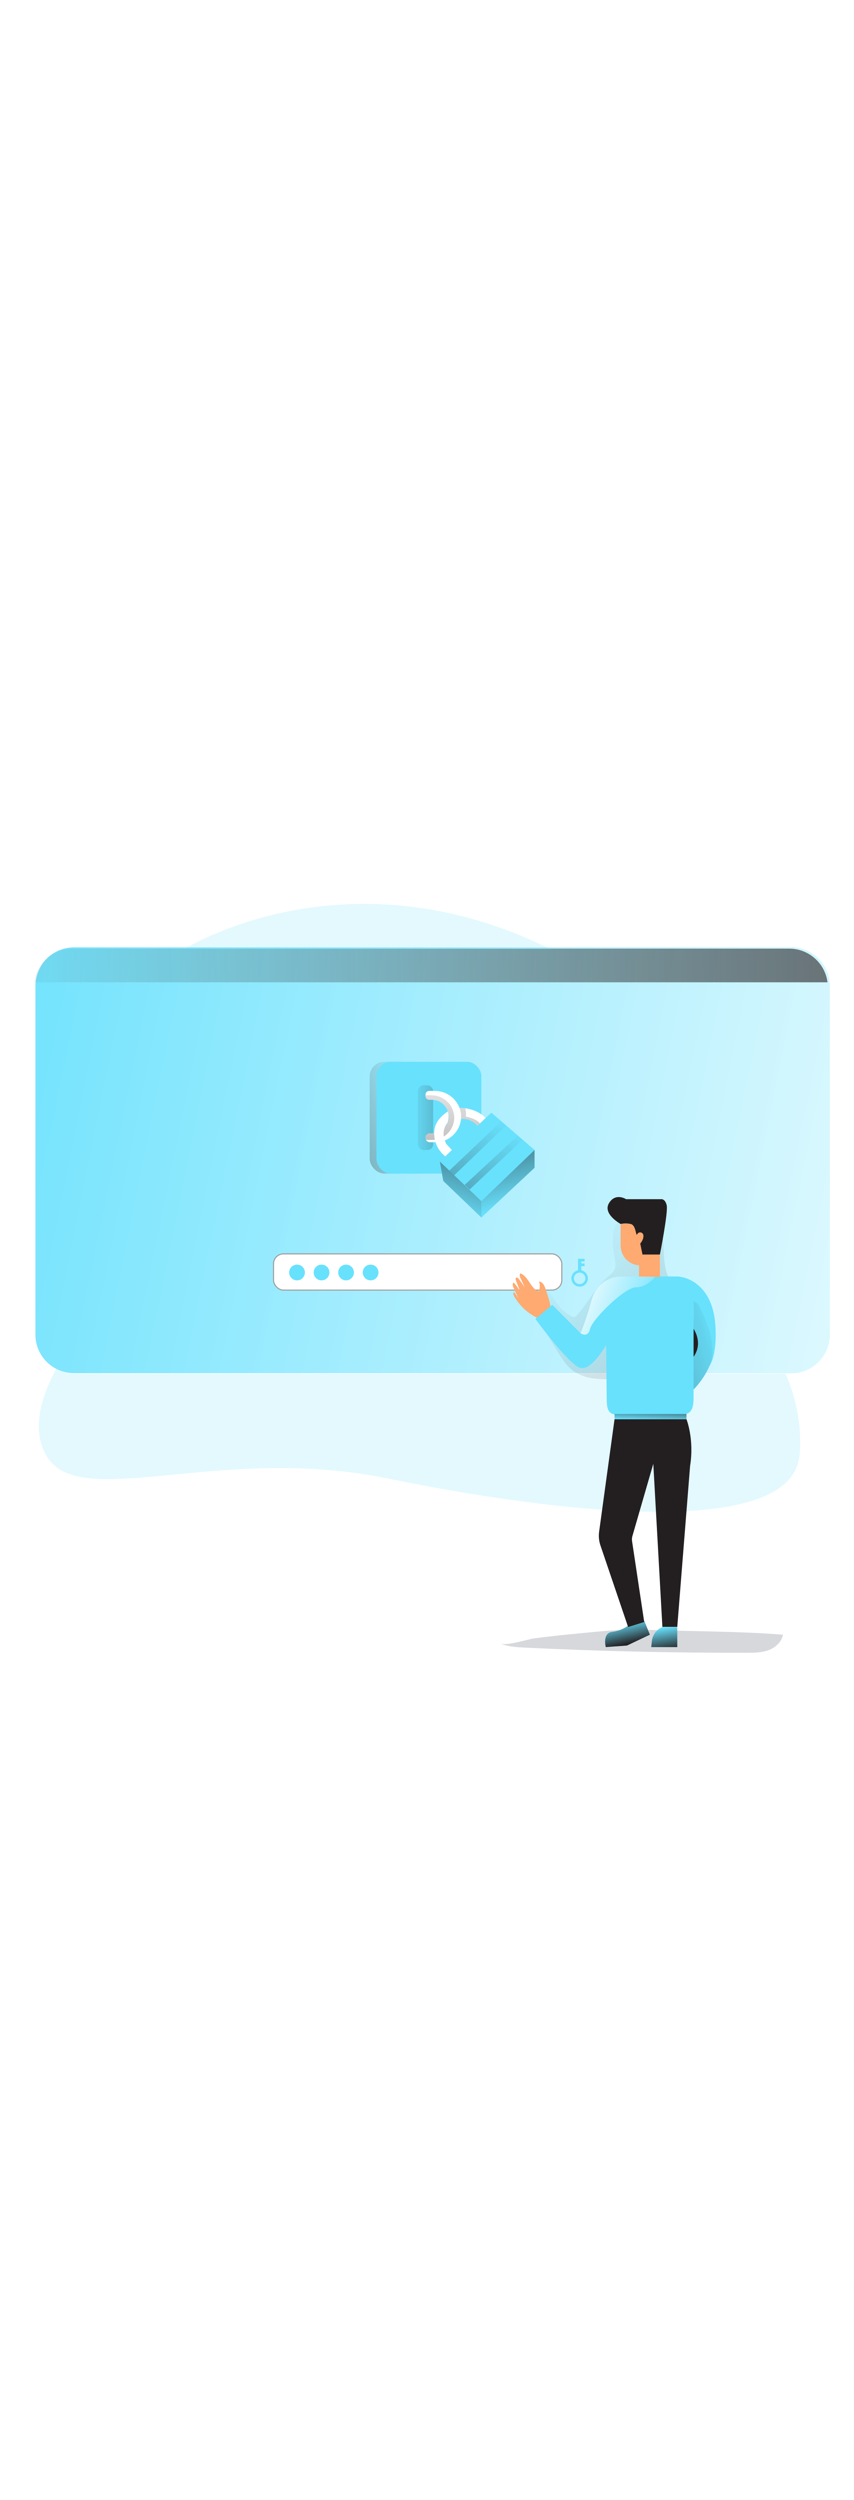 <svg id="_0013_authentication" xmlns="http://www.w3.org/2000/svg" xmlns:xlink="http://www.w3.org/1999/xlink" viewBox="0 0 500 500" data-imageid="authentication-65" imageName="Authentication" class="illustrations_image" style="width: 171px;"><defs><style>.cls-1_authentication-65{fill:url(#linear-gradient);opacity:.22;}.cls-1_authentication-65,.cls-2_authentication-65,.cls-3_authentication-65,.cls-4_authentication-65,.cls-5_authentication-65,.cls-6_authentication-65,.cls-7_authentication-65,.cls-8_authentication-65,.cls-9_authentication-65,.cls-10_authentication-65,.cls-11_authentication-65,.cls-12_authentication-65,.cls-13_authentication-65,.cls-14_authentication-65,.cls-15_authentication-65,.cls-16_authentication-65,.cls-17_authentication-65,.cls-18_authentication-65,.cls-19_authentication-65,.cls-20_authentication-65,.cls-21_authentication-65,.cls-22_authentication-65,.cls-23_authentication-65{stroke-width:0px;}.cls-1_authentication-65,.cls-2_authentication-65,.cls-11_authentication-65,.cls-23_authentication-65{isolation:isolate;}.cls-2_authentication-65,.cls-11_authentication-65{opacity:.18;}.cls-2_authentication-65,.cls-22_authentication-65{fill:#68e1fd;}.cls-3_authentication-65{fill:url(#linear-gradient-11-authentication-65);}.cls-4_authentication-65{fill:url(#linear-gradient-12-authentication-65);}.cls-5_authentication-65{fill:url(#linear-gradient-13-authentication-65);}.cls-6_authentication-65{fill:url(#linear-gradient-10-authentication-65);}.cls-7_authentication-65{fill:url(#linear-gradient-17-authentication-65);}.cls-8_authentication-65{fill:url(#linear-gradient-16-authentication-65);}.cls-9_authentication-65{fill:url(#linear-gradient-15-authentication-65);}.cls-10_authentication-65{fill:url(#linear-gradient-14-authentication-65);}.cls-11_authentication-65{fill:#1d2741;}.cls-24_authentication-65{stroke:#a0a0a0;stroke-miterlimit:10;stroke-width:.65px;}.cls-24_authentication-65,.cls-20_authentication-65{fill:#fff;}.cls-12_authentication-65{fill:url(#linear-gradient-2-authentication-65);}.cls-13_authentication-65{fill:url(#linear-gradient-3-authentication-65);}.cls-14_authentication-65{fill:url(#linear-gradient-8-authentication-65);}.cls-15_authentication-65{fill:url(#linear-gradient-9-authentication-65);}.cls-16_authentication-65{fill:url(#linear-gradient-7-authentication-65);}.cls-17_authentication-65{fill:url(#linear-gradient-5-authentication-65);}.cls-18_authentication-65{fill:url(#linear-gradient-6-authentication-65);}.cls-19_authentication-65{fill:#231f20;}.cls-21_authentication-65{fill:#ffaa71;}.cls-23_authentication-65{fill:url(#linear-gradient-4-authentication-65);opacity:.21;}</style><linearGradient id="linear-gradient-authentication-65" x1="-294.25" y1="1414.66" x2="170.76" y2="1414.66" gradientTransform="translate(313.9 1612.94) scale(1 -1)" gradientUnits="userSpaceOnUse"><stop offset="0" stop-color="#68e1fd"/><stop offset="1" stop-color="#68e1fd"/></linearGradient><linearGradient id="linear-gradient-2-authentication-65" x1="-360.56" y1="1476.63" x2="347.04" y2="1332.2" gradientTransform="translate(313.9 1612.94) scale(1 -1)" gradientUnits="userSpaceOnUse"><stop offset="0" stop-color="#fff" stop-opacity="0"/><stop offset="1" stop-color="#fff"/></linearGradient><linearGradient id="linear-gradient-3-authentication-65" x1="-333.97" y1="1523.59" x2="497.05" y2="1540.4" gradientTransform="translate(313.9 1612.94) scale(1 -1)" gradientUnits="userSpaceOnUse"><stop offset="0" stop-color="#231f20" stop-opacity="0"/><stop offset="1" stop-color="#231f20"/></linearGradient><linearGradient id="linear-gradient-4-authentication-65" x1="17.64" y1="1364.41" x2="201.51" y2="1191.3" gradientTransform="translate(313.9 1612.94) scale(1 -1)" gradientUnits="userSpaceOnUse"><stop offset="0" stop-color="#000" stop-opacity="0"/><stop offset=".02" stop-color="#030304" stop-opacity=".04"/><stop offset=".18" stop-color="#181821" stop-opacity=".39"/><stop offset=".35" stop-color="#292839" stop-opacity=".66"/><stop offset=".53" stop-color="#363449" stop-opacity=".85"/><stop offset=".73" stop-color="#3d3b53" stop-opacity=".96"/><stop offset=".99" stop-color="#3f3d56"/></linearGradient><linearGradient id="linear-gradient-5-authentication-65" x1="107.93" y1="1319.81" x2="-48.85" y2="1273.52" xlink:href="#linear-gradient-3-authentication-65"/><linearGradient id="linear-gradient-6-authentication-65" x1="-28.23" y1="1433.25" x2="-27.87" y2="1442.8" gradientTransform="translate(409 1782.94) scale(1 -1)" xlink:href="#linear-gradient-3-authentication-65"/><linearGradient id="linear-gradient-7-authentication-65" x1="73.01" y1="1320.87" x2="21.11" y2="1341.19" xlink:href="#linear-gradient-2-authentication-65"/><linearGradient id="linear-gradient-8-authentication-65" x1="-44.02" y1="-473.37" x2="-40.99" y2="-460.01" gradientTransform="translate(409 940.5)" xlink:href="#linear-gradient-3-authentication-65"/><linearGradient id="linear-gradient-9-authentication-65" x1="-21.03" y1="-469.74" x2="-18.69" y2="-455.84" gradientTransform="translate(409 940.5)" xlink:href="#linear-gradient-3-authentication-65"/><linearGradient id="linear-gradient-10-authentication-65" x1="-159.09" y1="1440.63" x2="-303.33" y2="1386.2" gradientTransform="translate(409 1612.94) scale(1 -1)" xlink:href="#linear-gradient-3-authentication-65"/><linearGradient id="linear-gradient-11-authentication-65" x1="-130.16" y1="1647.01" x2="-152.47" y2="1456.37" gradientTransform="translate(409 1782.94) scale(1 -1)" xlink:href="#linear-gradient-3-authentication-65"/><linearGradient id="linear-gradient-12-authentication-65" x1="-169.32" y1="1440.36" x2="-94.08" y2="1440.12" gradientTransform="translate(409 1612.94) scale(1 -1)" xlink:href="#linear-gradient-3-authentication-65"/><linearGradient id="linear-gradient-13-authentication-65" x1="-147.65" y1="1649.06" x2="-169.96" y2="1458.42" gradientTransform="translate(409 1782.94) scale(1 -1)" xlink:href="#linear-gradient-3-authentication-65"/><linearGradient id="linear-gradient-14-authentication-65" x1="-145.09" y1="1382.88" x2="-120.49" y2="1448.69" gradientTransform="translate(409 1612.94) scale(1 -1)" xlink:href="#linear-gradient-3-authentication-65"/><linearGradient id="linear-gradient-15-authentication-65" x1="-107.94" y1="1388.9" x2="-126.62" y2="1454.02" gradientTransform="translate(409 1612.94) scale(1 -1)" xlink:href="#linear-gradient-3-authentication-65"/><linearGradient id="linear-gradient-16-authentication-65" x1="-116.74" y1="1440.46" x2="-210" y2="1307.64" gradientTransform="translate(409 1612.94) scale(1 -1)" xlink:href="#linear-gradient-3-authentication-65"/><linearGradient id="linear-gradient-17-authentication-65" x1="-106.55" y1="1433.3" x2="-199.81" y2="1300.48" gradientTransform="translate(409 1612.94) scale(1 -1)" xlink:href="#linear-gradient-3-authentication-65"/></defs><g id="windows_authentication-65"><path class="cls-1_authentication-65" d="M484.66,96.36v203.84c0,12.47-10.1,22.58-22.57,22.59H42.24c-12.47,0-22.58-10.12-22.59-22.59h0V96.36c.01-12.47,10.12-22.57,22.59-22.59h419.85c12.46.02,22.56,10.12,22.57,22.59Z"/><path class="cls-22_authentication-65 targetColor" d="M485.76,95.61v203.84c.03,12.44-10.03,22.55-22.47,22.59H43.33c-12.47,0-22.59-10.09-22.59-22.56h0s0,0,0,0V95.61c.02-12.47,10.12-22.58,22.59-22.59h419.85c11.35,0,20.93,8.43,22.39,19.68.13.97.19,1.94.19,2.91Z" style="fill: rgb(104, 225, 253);"/><path class="cls-12_authentication-65" d="M485.76,95.61v203.84c.03,12.44-10.03,22.55-22.47,22.59H43.33c-12.47,0-22.59-10.09-22.59-22.56h0s0,0,0,0V95.61c.02-12.47,10.12-22.58,22.59-22.59h419.85c11.35,0,20.93,8.43,22.39,19.68.13.97.19,1.94.19,2.91Z"/><path class="cls-13_authentication-65" d="M484.48,93.46H19.84c1.46-11.26,11.05-19.68,22.4-19.68h419.85c11.35,0,20.94,8.42,22.4,19.68Z"/></g><g id="Background_authentication-65"><path class="cls-2_authentication-65 targetColor" d="M468.13,369.81c-4.35,50.12-142.25,34.07-241.42,13.75-99.17-20.32-180.99,20.32-199.86-13.75-8.36-15.08-2.79-33.91,6.05-50.23,3.36,1.88,7.15,2.86,11,2.84h416.11c5.73,13.49,9.67,29.63,8.12,47.4Z" style="fill: rgb(104, 225, 253);"/><path class="cls-2_authentication-65 targetColor" d="M107.77,74.16s94.16-59.73,214.74,0H107.77Z" style="fill: rgb(104, 225, 253);"/></g><path id="shadow_authentication-65" class="cls-11_authentication-65" d="M292.79,480.08c4.73,1.95,9.96,2.24,15.07,2.48,43.09,2.08,86.21,3.08,129.36,2.99,4.31,0,8.72-.04,12.76-1.54,4.04-1.5,7.7-4.78,8.41-9.04-27.02-2.1-54.23-1.89-81.15-2.89-14.11-.52-28.77,1.25-42.81,2.59-7.12.68-14.22,1.49-21.31,2.41-4.45.58-16.37,4.64-20.33,3Z"/><path class="cls-23_authentication-65" d="M359,240.33c-.31,4.53-.06,9.08.73,13.56.5,2.77,1.17,5.81-.26,8.25-.73,1.32-2.05,2.24-3.24,3.22-7.5,6.16-11.83,15.31-18.24,22.6-.43.6-1.04,1.04-1.75,1.24-.73.05-1.45-.16-2.04-.58-3.9-2.25-7.18-5.44-9.54-9.27-1.15-1.88-2.2-4.02-4.18-4.98-3.67-1.8-8.11,2.03-8.52,6.12s1.79,7.93,3.91,11.44l9.81,16.27c2.99,4.96,6.13,10.09,11,13.2,3.37,2.05,7.16,3.33,11.08,3.74,5.56.73,11.2.37,16.8-.07,10.23-.79,20.44-1.81,30.63-3.05,3.49-.43,7.46-1.19,9.23-4.22,1.19-2.04,1.03-4.56.82-6.9-.72-8.5-1.45-17.01-2.2-25.51-.4-4.82-1-10.06-4.4-13.49-2.03-2.04-4.88-3.2-6.68-5.45-1.29-1.8-2.12-3.9-2.42-6.1-1.74-9.17-.07-19.02-3.67-27.66-.73-1.75-1.72-3.48-3.34-4.45-1.49-.77-3.16-1.11-4.83-.98-8.03.23-18.13,4.06-18.72,13.06Z"/><g id="password_authentication-65"><rect class="cls-24_authentication-65" x="160.14" y="252.28" width="168.79" height="21.18" rx="5.81" ry="5.81"/><path class="cls-22_authentication-65 targetColor" d="M340.33,261.89v-2.44h1.92v-1.57h-1.92v-1.17h1.92v-1.57h-3.85v6.75c-2.61.53-4.29,3.08-3.76,5.69s3.08,4.29,5.69,3.76c2.61-.53,4.29-3.08,3.76-5.69-.39-1.89-1.87-3.37-3.76-3.76h0ZM339.37,269.96c-1.85,0-3.36-1.49-3.36-3.35s1.49-3.36,3.35-3.36,3.36,1.49,3.36,3.35h0c0,1.85-1.5,3.35-3.35,3.36Z" style="fill: rgb(104, 225, 253);"/><circle class="cls-22_authentication-65 targetColor" cx="173.9" cy="263.16" r="4.61" style="fill: rgb(104, 225, 253);"/><circle class="cls-22_authentication-65 targetColor" cx="188.26" cy="263.16" r="4.61" style="fill: rgb(104, 225, 253);"/><circle class="cls-22_authentication-65 targetColor" cx="202.62" cy="263.16" r="4.61" style="fill: rgb(104, 225, 253);"/><circle class="cls-22_authentication-65 targetColor" cx="216.98" cy="263.16" r="4.61" style="fill: rgb(104, 225, 253);"/></g><g id="character_authentication-65"><path class="cls-22_authentication-65 targetColor" d="M377.17,466.81l3.32,8.16-13.42,6.35-12.4.9s-2.12-8.16,3.67-8.89c3.38-.39,6.61-1.64,9.37-3.62l9.46-2.9Z" style="fill: rgb(104, 225, 253);"/><path class="cls-22_authentication-65 targetColor" d="M387.83,470.5h0c-3.43,1.42-5.8,4.6-6.18,8.29l-.36,3.44h15.24v-11.74h-8.71Z" style="fill: rgb(104, 225, 253);"/><path class="cls-19_authentication-65" d="M359.8,348.98l-9.03,65.77c-.38,2.77-.09,5.59.84,8.22l16.14,47.52,9.43-2.93-7.12-47.3c-.15-.98-.09-1.98.19-2.93l12.24-42.28,5.33,95.36h8.71l7.5-94.09c2.54-15.73-2.11-27.34-2.11-27.34h-42.13Z"/><path class="cls-22_authentication-65 targetColor" d="M406.08,331.57l-8.93-57.56-1.25-7.01s16.68,9.54,21.46,26.22c6.26,21.9-11.28,38.35-11.28,38.35Z" style="fill: rgb(104, 225, 253);"/><path class="cls-17_authentication-65" d="M406.08,331.57l-8.93-57.56-1.25-7.01s16.68,9.54,21.46,26.22c6.26,21.9-11.28,38.35-11.28,38.35Z"/><path class="cls-22_authentication-65 targetColor" d="M415.25,318.17c6.77-13.39-6.6-36.68-6.6-36.68l-11.52-7.48,1.3-8.31s18.57,1.9,20.39,28.12c.63,8.44-.03,18.87-3.57,24.34Z" style="fill: rgb(104, 225, 253);"/><path class="cls-21_authentication-65" d="M319.55,273.24c-.62-2.11-1.71-4.63-3.91-4.82.59,1.93.5,4-.25,5.87-4.8-1.78-5.91-8.8-10.7-10.62-.73.78-.32,2.05.13,3.01.84,1.8,1.68,3.61,2.52,5.41-1.12-1.77-2.32-3.48-3.59-5.13-.37-.51-1.02-1.06-1.55-.73s-.34,1-.15,1.53c.84,2.35,1.79,4.66,2.84,6.92-1.18-1.98-2.52-3.85-4.03-5.59-.98.24-.78,1.69-.35,2.61l3.15,6.7-2.52-3.67c-.81.08-.69,1.33-.29,2.05,3.38,6.04,8.67,10.8,15.04,13.52,1.29.55,2.79,1,4.06.41,5.46-2.49.66-13.85-.4-17.47Z"/><path class="cls-22_authentication-65 targetColor" d="M406.08,291.04v45.13c0,5.53-.9,10.03-6.44,10.03h-38.67c-5.52,0-5.73-4.45-5.77-9.96l-.31-30.67s-8.35,14.87-15.01,13.42c-6.66-1.45-26.41-28.67-26.41-28.67l9.87-8.26,16.56,16.61s2.66-6.05,6.54-19.6c3.87-13.55,16.44-13.59,16.44-13.59h33.63c12.14,0,9.57,25.56,9.57,25.56Z" style="fill: rgb(104, 225, 253);"/><path class="cls-19_authentication-65" d="M406.08,296.12s5.81,8.16,0,16.33v-16.33Z"/><rect class="cls-22_authentication-65 targetColor" x="359.8" y="345.91" width="42.11" height="3.07" style="fill: rgb(104, 225, 253);"/><rect class="cls-18_authentication-65" x="359.8" y="345.91" width="42.11" height="3.07"/><rect class="cls-21_authentication-65" x="374.14" y="234.79" width="12.16" height="30.91"/><path class="cls-21_authentication-65" d="M386.3,231.4v34.3h-6.41v-2.09c0-2.55-2.08-4.62-4.63-4.63h-.37c-6.36,0-11.52-5.16-11.52-11.52h0v-16.07h22.93Z"/><path class="cls-19_authentication-65" d="M363.37,234.79s-10.64-5.8-6.83-12.16c3.81-6.35,10.01-2.35,10.01-2.35h20.54s2.35-.37,3.26,3.62-3.99,28.76-3.99,28.76h-10.2l-1.31-6.44s2.03-2.2,1.85-4.54c.04-1.05-.78-1.94-1.83-1.98-.76-.03-1.46.39-1.79,1.08-.92,1.63-.55-5.27-3.81-5.99-1.94-.45-3.96-.45-5.9,0Z"/><path class="cls-16_authentication-65" d="M383.58,265.64s-4.72,6.18-11.25,6.18-25.58,18.68-26.86,24.31-5.57,2.55-5.57,2.55c0,0,2.66-6.05,6.54-19.6,3.87-13.55,16.45-13.59,16.45-13.59h17.09l3.6.15Z"/><path class="cls-14_authentication-65" d="M377.17,466.81l3.32,8.16-13.42,6.35-12.4.9s-2.12-8.16,3.67-8.89c3.38-.39,6.61-1.64,9.37-3.62l9.46-2.9Z"/><path class="cls-15_authentication-65" d="M387.83,470.5h0c-3.43,1.42-5.8,4.6-6.18,8.29l-.36,3.44h15.24v-11.74h-8.71Z"/></g><g id="lock_authentication-65"><rect class="cls-6_authentication-65" x="216.44" y="139.92" width="65.39" height="65.39" rx="8.63" ry="8.63"/><rect class="cls-22_authentication-65 targetColor" x="220.44" y="139.92" width="61.38" height="65.39" rx="8.36" ry="8.36" style="fill: rgb(104, 225, 253);"/><path class="cls-20_authentication-65" d="M284.35,172.82l-3.37,3.21h0l-1.47,1.38c-2.34-2.8-5.89-4.31-9.54-4.04-.79.09-1.58-.04-2.3-.37-2.43-1.38,1.38-6.08,1.38-6.08.84-.01,1.68.02,2.51.11h.22l.67.08c3.21.45,8.35,1.97,11.9,5.72Z"/><path class="cls-3_authentication-65" d="M280.84,175.73l.13.3-1.47,1.38c-2.34-2.8-5.89-4.31-9.54-4.04-.79.09-1.58-.04-2.3-.37l1.38-6.08s1.36,0,2.51.11h.22c.22.01.45.04.67.08,0,0,.8,3.42.21,4.86,0,.02,5.63.96,8.19,3.77Z"/><rect class="cls-4_authentication-65" x="244.69" y="153.7" width="8.89" height="37.82" rx="3.31" ry="3.31"/><path class="cls-20_authentication-65" d="M269.96,172.1c-.08,8.24-6.77,14.88-15.02,14.89h-3.24c-1.45,0-2.61-1.18-2.61-2.63,0-.99.56-1.89,1.44-2.33.36-.18.76-.27,1.17-.27h1.22c5.41,0,9.79-4.38,9.79-9.79h0v-.21c-.18-5.38-4.61-9.63-9.99-9.59h-1.47c-1.18,0-2.14-.96-2.14-2.14h0v-.91c0-1.18.96-2.14,2.14-2.14h3.44c8.3,0,15.32,6.8,15.26,15.13Z"/><path class="cls-5_authentication-65" d="M265.95,172.7c-.06,7.16-5.87,12.93-13.03,12.95h-2.82c-.25,0-.5-.04-.73-.12-.64-1.29-.12-2.85,1.17-3.49,0,0,0,0,0,0h0c.36-.18.76-.27,1.17-.27h1.21c5.41,0,9.79-4.38,9.79-9.79h0v-.21c-.18-5.38-4.61-9.63-9.99-9.59h-1.47c-1.18,0-2.14-.96-2.14-2.14h0v-.4c.19-.06.39-.09.59-.1h2.99c7.28,0,13.21,5.88,13.26,13.16Z"/><path class="cls-20_authentication-65" d="M262.23,169s.98,2.63-.24,6.65c0,0-4.64,4.78-.68,12.37l3.27,3.5-3.81,3.75c-4.83-3.73-7.27-9.77-6.38-15.8.87-6.47,7.84-10.47,7.84-10.47Z"/><polygon class="cls-22_authentication-65 targetColor" points="257.52 198.29 287.67 169.68 312.97 191.52 281.82 221.39 257.52 198.29" style="fill: rgb(104, 225, 253);"/><polygon class="cls-22_authentication-65 targetColor" points="257.52 198.29 259.53 209.63 281.82 231.02 281.82 221.39 257.52 198.29" style="fill: rgb(104, 225, 253);"/><polygon class="cls-22_authentication-65 targetColor" points="312.97 191.52 312.97 201.93 281.82 231.02 281.82 221.39 312.97 191.52" style="fill: rgb(104, 225, 253);"/><polygon class="cls-10_authentication-65" points="257.52 198.29 259.53 209.63 281.82 231.02 281.82 221.39 257.52 198.29"/><polygon class="cls-9_authentication-65" points="312.97 191.52 312.97 201.93 281.82 231.02 281.82 221.39 312.97 191.52"/><polygon class="cls-8_authentication-65" points="263.08 203.58 293.52 174.72 296.33 177.15 265.95 206.3 263.08 203.58"/><polygon class="cls-7_authentication-65" points="272.07 211.93 303.23 183.08 306.04 185.5 274.94 214.65 272.07 211.93"/></g></svg>